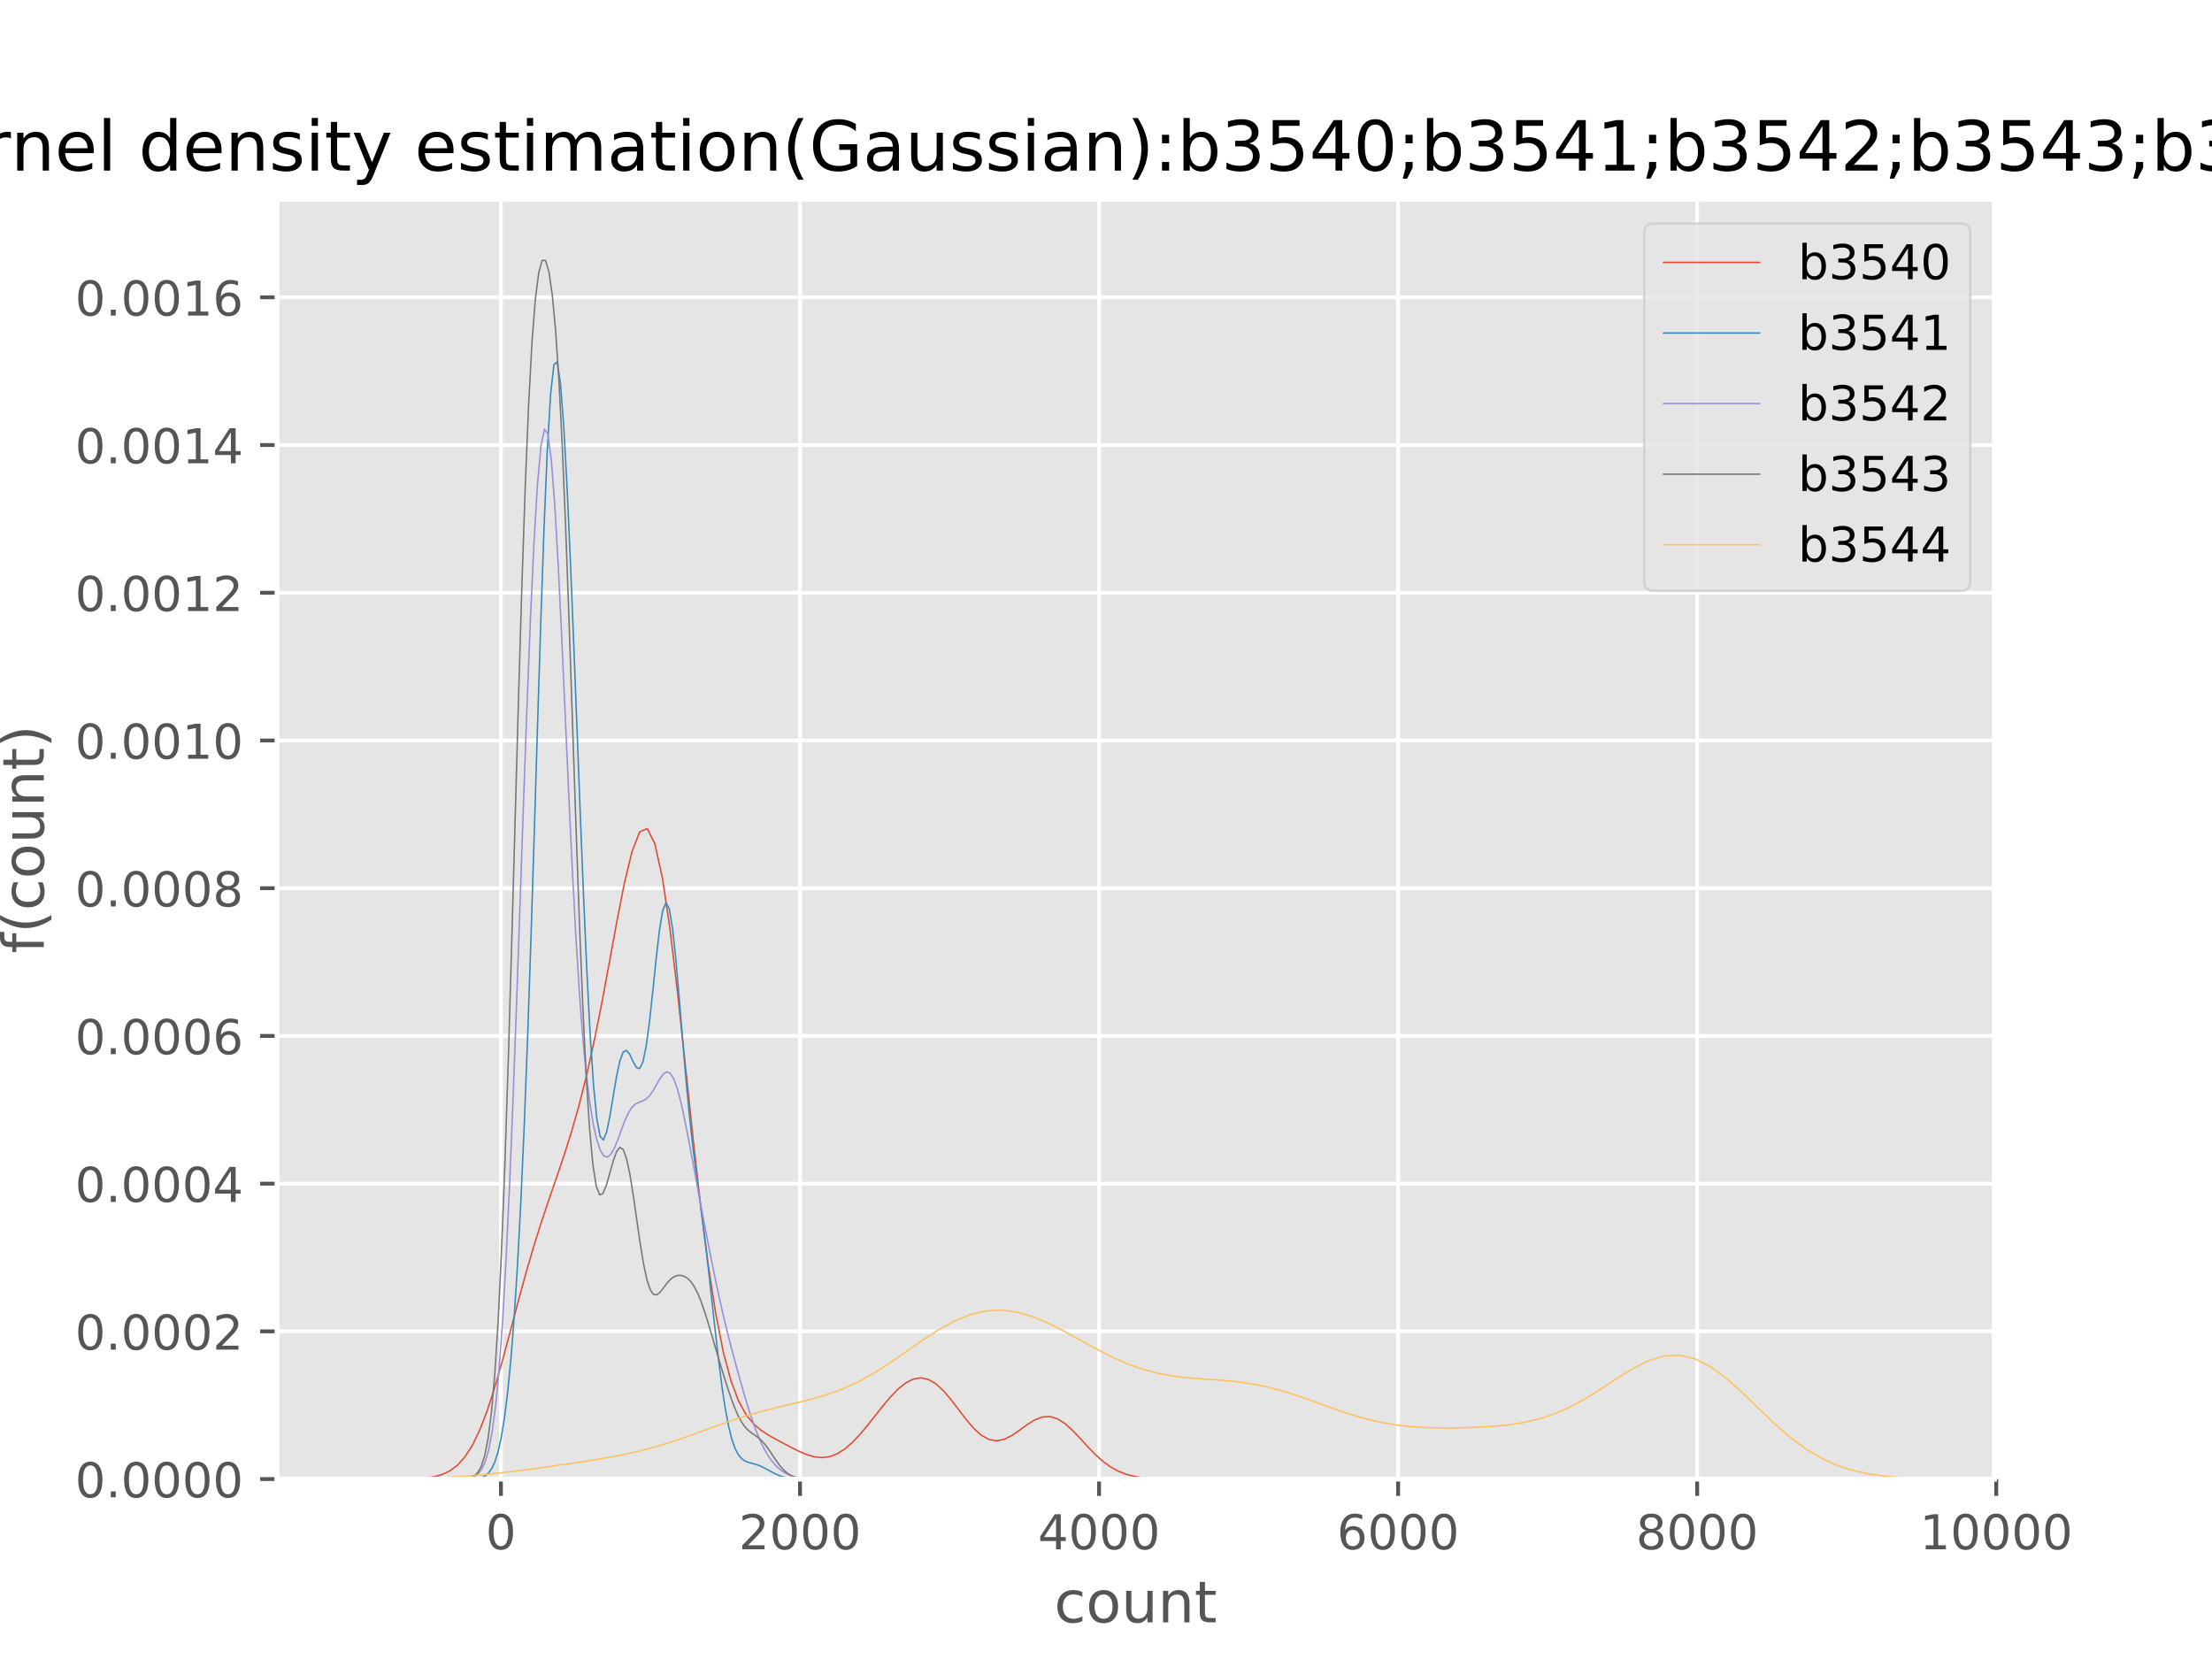 <?xml version="1.0" encoding="utf-8" standalone="no"?>
<!DOCTYPE svg PUBLIC "-//W3C//DTD SVG 1.1//EN"
  "http://www.w3.org/Graphics/SVG/1.1/DTD/svg11.dtd">
<!-- Created with matplotlib (http://matplotlib.org/) -->
<svg height="345pt" version="1.1" viewBox="0 0 460 345" width="460pt" xmlns="http://www.w3.org/2000/svg" xmlns:xlink="http://www.w3.org/1999/xlink">
 <defs>
  <style type="text/css">
*{stroke-linecap:butt;stroke-linejoin:round;}
  </style>
 </defs>
 <g id="figure_1">
  <g id="patch_1">
   <path d="M 0 345.6 
L 460.8 345.6 
L 460.8 0 
L 0 0 
z
" style="fill:#ffffff;"/>
  </g>
  <g id="axes_1">
   <g id="patch_2">
    <path d="M 57.6 307.584 
L 414.72 307.584 
L 414.72 41.472 
L 57.6 41.472 
z
" style="fill:#e5e5e5;"/>
   </g>
   <g id="matplotlib.axis_1">
    <g id="xtick_1">
     <g id="line2d_1">
      <path clip-path="url(#pe2f9bb2918)" d="M 104.173 307.584 
L 104.173 41.472 
" style="fill:none;stroke:#ffffff;stroke-linecap:square;stroke-width:0.8;"/>
     </g>
     <g id="line2d_2">
      <defs>
       <path d="M 0 0 
L 0 3.5 
" id="m87921e9d9e" style="stroke:#555555;stroke-width:0.8;"/>
      </defs>
      <g>
       <use style="fill:#555555;stroke:#555555;stroke-width:0.8;" x="104.173" xlink:href="#m87921e9d9e" y="307.584"/>
      </g>
     </g>
     <g id="text_1">
      <!-- 0 -->
      <defs>
       <path d="M 31.781 66.406 
Q 24.172 66.406 20.328 58.906 
Q 16.5 51.422 16.5 36.375 
Q 16.5 21.391 20.328 13.891 
Q 24.172 6.391 31.781 6.391 
Q 39.453 6.391 43.281 13.891 
Q 47.125 21.391 47.125 36.375 
Q 47.125 51.422 43.281 58.906 
Q 39.453 66.406 31.781 66.406 
z
M 31.781 74.219 
Q 44.047 74.219 50.516 64.516 
Q 56.984 54.828 56.984 36.375 
Q 56.984 17.969 50.516 8.266 
Q 44.047 -1.422 31.781 -1.422 
Q 19.531 -1.422 13.062 8.266 
Q 6.594 17.969 6.594 36.375 
Q 6.594 54.828 13.062 64.516 
Q 19.531 74.219 31.781 74.219 
z
" id="DejaVuSans-30"/>
      </defs>
      <g style="fill:#555555;" transform="translate(100.992 322.182)scale(0.1 -0.1)">
       <use xlink:href="#DejaVuSans-30"/>
      </g>
     </g>
    </g>
    <g id="xtick_2">
     <g id="line2d_3">
      <path clip-path="url(#pe2f9bb2918)" d="M 166.365 307.584 
L 166.365 41.472 
" style="fill:none;stroke:#ffffff;stroke-linecap:square;stroke-width:0.8;"/>
     </g>
     <g id="line2d_4">
      <g>
       <use style="fill:#555555;stroke:#555555;stroke-width:0.8;" x="166.365" xlink:href="#m87921e9d9e" y="307.584"/>
      </g>
     </g>
     <g id="text_2">
      <!-- 2000 -->
      <defs>
       <path d="M 19.188 8.297 
L 53.609 8.297 
L 53.609 0 
L 7.328 0 
L 7.328 8.297 
Q 12.938 14.109 22.625 23.891 
Q 32.328 33.688 34.812 36.531 
Q 39.547 41.844 41.422 45.531 
Q 43.312 49.219 43.312 52.781 
Q 43.312 58.594 39.234 62.25 
Q 35.156 65.922 28.609 65.922 
Q 23.969 65.922 18.812 64.312 
Q 13.672 62.703 7.812 59.422 
L 7.812 69.391 
Q 13.766 71.781 18.938 73 
Q 24.125 74.219 28.422 74.219 
Q 39.75 74.219 46.484 68.547 
Q 53.219 62.891 53.219 53.422 
Q 53.219 48.922 51.531 44.891 
Q 49.859 40.875 45.406 35.406 
Q 44.188 33.984 37.641 27.219 
Q 31.109 20.453 19.188 8.297 
z
" id="DejaVuSans-32"/>
      </defs>
      <g style="fill:#555555;" transform="translate(153.64 322.182)scale(0.1 -0.1)">
       <use xlink:href="#DejaVuSans-32"/>
       <use x="63.623" xlink:href="#DejaVuSans-30"/>
       <use x="127.246" xlink:href="#DejaVuSans-30"/>
       <use x="190.869" xlink:href="#DejaVuSans-30"/>
      </g>
     </g>
    </g>
    <g id="xtick_3">
     <g id="line2d_5">
      <path clip-path="url(#pe2f9bb2918)" d="M 228.557 307.584 
L 228.557 41.472 
" style="fill:none;stroke:#ffffff;stroke-linecap:square;stroke-width:0.8;"/>
     </g>
     <g id="line2d_6">
      <g>
       <use style="fill:#555555;stroke:#555555;stroke-width:0.8;" x="228.557" xlink:href="#m87921e9d9e" y="307.584"/>
      </g>
     </g>
     <g id="text_3">
      <!-- 4000 -->
      <defs>
       <path d="M 37.797 64.312 
L 12.891 25.391 
L 37.797 25.391 
z
M 35.203 72.906 
L 47.609 72.906 
L 47.609 25.391 
L 58.016 25.391 
L 58.016 17.188 
L 47.609 17.188 
L 47.609 0 
L 37.797 0 
L 37.797 17.188 
L 4.891 17.188 
L 4.891 26.703 
z
" id="DejaVuSans-34"/>
      </defs>
      <g style="fill:#555555;" transform="translate(215.832 322.182)scale(0.1 -0.1)">
       <use xlink:href="#DejaVuSans-34"/>
       <use x="63.623" xlink:href="#DejaVuSans-30"/>
       <use x="127.246" xlink:href="#DejaVuSans-30"/>
       <use x="190.869" xlink:href="#DejaVuSans-30"/>
      </g>
     </g>
    </g>
    <g id="xtick_4">
     <g id="line2d_7">
      <path clip-path="url(#pe2f9bb2918)" d="M 290.749 307.584 
L 290.749 41.472 
" style="fill:none;stroke:#ffffff;stroke-linecap:square;stroke-width:0.8;"/>
     </g>
     <g id="line2d_8">
      <g>
       <use style="fill:#555555;stroke:#555555;stroke-width:0.8;" x="290.749" xlink:href="#m87921e9d9e" y="307.584"/>
      </g>
     </g>
     <g id="text_4">
      <!-- 6000 -->
      <defs>
       <path d="M 33.016 40.375 
Q 26.375 40.375 22.484 35.828 
Q 18.609 31.297 18.609 23.391 
Q 18.609 15.531 22.484 10.953 
Q 26.375 6.391 33.016 6.391 
Q 39.656 6.391 43.531 10.953 
Q 47.406 15.531 47.406 23.391 
Q 47.406 31.297 43.531 35.828 
Q 39.656 40.375 33.016 40.375 
z
M 52.594 71.297 
L 52.594 62.312 
Q 48.875 64.062 45.094 64.984 
Q 41.312 65.922 37.594 65.922 
Q 27.828 65.922 22.672 59.328 
Q 17.531 52.734 16.797 39.406 
Q 19.672 43.656 24.016 45.922 
Q 28.375 48.188 33.594 48.188 
Q 44.578 48.188 50.953 41.516 
Q 57.328 34.859 57.328 23.391 
Q 57.328 12.156 50.688 5.359 
Q 44.047 -1.422 33.016 -1.422 
Q 20.359 -1.422 13.672 8.266 
Q 6.984 17.969 6.984 36.375 
Q 6.984 53.656 15.188 63.938 
Q 23.391 74.219 37.203 74.219 
Q 40.922 74.219 44.703 73.484 
Q 48.484 72.75 52.594 71.297 
z
" id="DejaVuSans-36"/>
      </defs>
      <g style="fill:#555555;" transform="translate(278.024 322.182)scale(0.1 -0.1)">
       <use xlink:href="#DejaVuSans-36"/>
       <use x="63.623" xlink:href="#DejaVuSans-30"/>
       <use x="127.246" xlink:href="#DejaVuSans-30"/>
       <use x="190.869" xlink:href="#DejaVuSans-30"/>
      </g>
     </g>
    </g>
    <g id="xtick_5">
     <g id="line2d_9">
      <path clip-path="url(#pe2f9bb2918)" d="M 352.941 307.584 
L 352.941 41.472 
" style="fill:none;stroke:#ffffff;stroke-linecap:square;stroke-width:0.8;"/>
     </g>
     <g id="line2d_10">
      <g>
       <use style="fill:#555555;stroke:#555555;stroke-width:0.8;" x="352.941" xlink:href="#m87921e9d9e" y="307.584"/>
      </g>
     </g>
     <g id="text_5">
      <!-- 8000 -->
      <defs>
       <path d="M 31.781 34.625 
Q 24.75 34.625 20.719 30.859 
Q 16.703 27.094 16.703 20.516 
Q 16.703 13.922 20.719 10.156 
Q 24.75 6.391 31.781 6.391 
Q 38.812 6.391 42.859 10.172 
Q 46.922 13.969 46.922 20.516 
Q 46.922 27.094 42.891 30.859 
Q 38.875 34.625 31.781 34.625 
z
M 21.922 38.812 
Q 15.578 40.375 12.031 44.719 
Q 8.5 49.078 8.5 55.328 
Q 8.5 64.062 14.719 69.141 
Q 20.953 74.219 31.781 74.219 
Q 42.672 74.219 48.875 69.141 
Q 55.078 64.062 55.078 55.328 
Q 55.078 49.078 51.531 44.719 
Q 48 40.375 41.703 38.812 
Q 48.828 37.156 52.797 32.312 
Q 56.781 27.484 56.781 20.516 
Q 56.781 9.906 50.312 4.234 
Q 43.844 -1.422 31.781 -1.422 
Q 19.734 -1.422 13.25 4.234 
Q 6.781 9.906 6.781 20.516 
Q 6.781 27.484 10.781 32.312 
Q 14.797 37.156 21.922 38.812 
z
M 18.312 54.391 
Q 18.312 48.734 21.844 45.562 
Q 25.391 42.391 31.781 42.391 
Q 38.141 42.391 41.719 45.562 
Q 45.312 48.734 45.312 54.391 
Q 45.312 60.062 41.719 63.234 
Q 38.141 66.406 31.781 66.406 
Q 25.391 66.406 21.844 63.234 
Q 18.312 60.062 18.312 54.391 
z
" id="DejaVuSans-38"/>
      </defs>
      <g style="fill:#555555;" transform="translate(340.216 322.182)scale(0.1 -0.1)">
       <use xlink:href="#DejaVuSans-38"/>
       <use x="63.623" xlink:href="#DejaVuSans-30"/>
       <use x="127.246" xlink:href="#DejaVuSans-30"/>
       <use x="190.869" xlink:href="#DejaVuSans-30"/>
      </g>
     </g>
    </g>
    <g id="xtick_6">
     <g id="line2d_11">
      <path clip-path="url(#pe2f9bb2918)" d="M 415.132 307.584 
L 415.132 41.472 
" style="fill:none;stroke:#ffffff;stroke-linecap:square;stroke-width:0.8;"/>
     </g>
     <g id="line2d_12">
      <g>
       <use style="fill:#555555;stroke:#555555;stroke-width:0.8;" x="415.132" xlink:href="#m87921e9d9e" y="307.584"/>
      </g>
     </g>
     <g id="text_6">
      <!-- 10000 -->
      <defs>
       <path d="M 12.406 8.297 
L 28.516 8.297 
L 28.516 63.922 
L 10.984 60.406 
L 10.984 69.391 
L 28.422 72.906 
L 38.281 72.906 
L 38.281 8.297 
L 54.391 8.297 
L 54.391 0 
L 12.406 0 
z
" id="DejaVuSans-31"/>
      </defs>
      <g style="fill:#555555;" transform="translate(399.226 322.182)scale(0.1 -0.1)">
       <use xlink:href="#DejaVuSans-31"/>
       <use x="63.623" xlink:href="#DejaVuSans-30"/>
       <use x="127.246" xlink:href="#DejaVuSans-30"/>
       <use x="190.869" xlink:href="#DejaVuSans-30"/>
       <use x="254.492" xlink:href="#DejaVuSans-30"/>
      </g>
     </g>
    </g>
    <g id="text_7">
     <!-- count -->
     <defs>
      <path d="M 48.781 52.594 
L 48.781 44.188 
Q 44.969 46.297 41.141 47.344 
Q 37.312 48.391 33.406 48.391 
Q 24.656 48.391 19.812 42.844 
Q 14.984 37.312 14.984 27.297 
Q 14.984 17.281 19.812 11.734 
Q 24.656 6.203 33.406 6.203 
Q 37.312 6.203 41.141 7.25 
Q 44.969 8.297 48.781 10.406 
L 48.781 2.094 
Q 45.016 0.344 40.984 -0.531 
Q 36.969 -1.422 32.422 -1.422 
Q 20.062 -1.422 12.781 6.344 
Q 5.516 14.109 5.516 27.297 
Q 5.516 40.672 12.859 48.328 
Q 20.219 56 33.016 56 
Q 37.156 56 41.109 55.141 
Q 45.062 54.297 48.781 52.594 
z
" id="DejaVuSans-63"/>
      <path d="M 30.609 48.391 
Q 23.391 48.391 19.188 42.75 
Q 14.984 37.109 14.984 27.297 
Q 14.984 17.484 19.156 11.844 
Q 23.344 6.203 30.609 6.203 
Q 37.797 6.203 41.984 11.859 
Q 46.188 17.531 46.188 27.297 
Q 46.188 37.016 41.984 42.703 
Q 37.797 48.391 30.609 48.391 
z
M 30.609 56 
Q 42.328 56 49.016 48.375 
Q 55.719 40.766 55.719 27.297 
Q 55.719 13.875 49.016 6.219 
Q 42.328 -1.422 30.609 -1.422 
Q 18.844 -1.422 12.172 6.219 
Q 5.516 13.875 5.516 27.297 
Q 5.516 40.766 12.172 48.375 
Q 18.844 56 30.609 56 
z
" id="DejaVuSans-6f"/>
      <path d="M 8.5 21.578 
L 8.5 54.688 
L 17.484 54.688 
L 17.484 21.922 
Q 17.484 14.156 20.5 10.266 
Q 23.531 6.391 29.594 6.391 
Q 36.859 6.391 41.078 11.031 
Q 45.312 15.672 45.312 23.688 
L 45.312 54.688 
L 54.297 54.688 
L 54.297 0 
L 45.312 0 
L 45.312 8.406 
Q 42.047 3.422 37.719 1 
Q 33.406 -1.422 27.688 -1.422 
Q 18.266 -1.422 13.375 4.438 
Q 8.5 10.297 8.5 21.578 
z
M 31.109 56 
z
" id="DejaVuSans-75"/>
      <path d="M 54.891 33.016 
L 54.891 0 
L 45.906 0 
L 45.906 32.719 
Q 45.906 40.484 42.875 44.328 
Q 39.844 48.188 33.797 48.188 
Q 26.516 48.188 22.312 43.547 
Q 18.109 38.922 18.109 30.906 
L 18.109 0 
L 9.078 0 
L 9.078 54.688 
L 18.109 54.688 
L 18.109 46.188 
Q 21.344 51.125 25.703 53.562 
Q 30.078 56 35.797 56 
Q 45.219 56 50.047 50.172 
Q 54.891 44.344 54.891 33.016 
z
" id="DejaVuSans-6e"/>
      <path d="M 18.312 70.219 
L 18.312 54.688 
L 36.812 54.688 
L 36.812 47.703 
L 18.312 47.703 
L 18.312 18.016 
Q 18.312 11.328 20.141 9.422 
Q 21.969 7.516 27.594 7.516 
L 36.812 7.516 
L 36.812 0 
L 27.594 0 
Q 17.188 0 13.234 3.875 
Q 9.281 7.766 9.281 18.016 
L 9.281 47.703 
L 2.688 47.703 
L 2.688 54.688 
L 9.281 54.688 
L 9.281 70.219 
z
" id="DejaVuSans-74"/>
     </defs>
     <g style="fill:#555555;" transform="translate(219.232 337.38)scale(0.12 -0.12)">
      <use xlink:href="#DejaVuSans-63"/>
      <use x="54.98" xlink:href="#DejaVuSans-6f"/>
      <use x="116.162" xlink:href="#DejaVuSans-75"/>
      <use x="179.541" xlink:href="#DejaVuSans-6e"/>
      <use x="242.92" xlink:href="#DejaVuSans-74"/>
     </g>
    </g>
   </g>
   <g id="matplotlib.axis_2">
    <g id="ytick_1">
     <g id="line2d_13">
      <path clip-path="url(#pe2f9bb2918)" d="M 57.6 307.584 
L 414.72 307.584 
" style="fill:none;stroke:#ffffff;stroke-linecap:square;stroke-width:0.8;"/>
     </g>
     <g id="line2d_14">
      <defs>
       <path d="M 0 0 
L -3.5 0 
" id="m880af42e29" style="stroke:#555555;stroke-width:0.8;"/>
      </defs>
      <g>
       <use style="fill:#555555;stroke:#555555;stroke-width:0.8;" x="57.6" xlink:href="#m880af42e29" y="307.584"/>
      </g>
     </g>
     <g id="text_8">
      <!-- 0.0000 -->
      <defs>
       <path d="M 10.688 12.406 
L 21 12.406 
L 21 0 
L 10.688 0 
z
" id="DejaVuSans-2e"/>
      </defs>
      <g style="fill:#555555;" transform="translate(15.609 311.383)scale(0.1 -0.1)">
       <use xlink:href="#DejaVuSans-30"/>
       <use x="63.623" xlink:href="#DejaVuSans-2e"/>
       <use x="95.41" xlink:href="#DejaVuSans-30"/>
       <use x="159.033" xlink:href="#DejaVuSans-30"/>
       <use x="222.656" xlink:href="#DejaVuSans-30"/>
       <use x="286.279" xlink:href="#DejaVuSans-30"/>
      </g>
     </g>
    </g>
    <g id="ytick_2">
     <g id="line2d_15">
      <path clip-path="url(#pe2f9bb2918)" d="M 57.6 276.865 
L 414.72 276.865 
" style="fill:none;stroke:#ffffff;stroke-linecap:square;stroke-width:0.8;"/>
     </g>
     <g id="line2d_16">
      <g>
       <use style="fill:#555555;stroke:#555555;stroke-width:0.8;" x="57.6" xlink:href="#m880af42e29" y="276.865"/>
      </g>
     </g>
     <g id="text_9">
      <!-- 0.0002 -->
      <g style="fill:#555555;" transform="translate(15.609 280.664)scale(0.1 -0.1)">
       <use xlink:href="#DejaVuSans-30"/>
       <use x="63.623" xlink:href="#DejaVuSans-2e"/>
       <use x="95.41" xlink:href="#DejaVuSans-30"/>
       <use x="159.033" xlink:href="#DejaVuSans-30"/>
       <use x="222.656" xlink:href="#DejaVuSans-30"/>
       <use x="286.279" xlink:href="#DejaVuSans-32"/>
      </g>
     </g>
    </g>
    <g id="ytick_3">
     <g id="line2d_17">
      <path clip-path="url(#pe2f9bb2918)" d="M 57.6 246.145 
L 414.72 246.145 
" style="fill:none;stroke:#ffffff;stroke-linecap:square;stroke-width:0.8;"/>
     </g>
     <g id="line2d_18">
      <g>
       <use style="fill:#555555;stroke:#555555;stroke-width:0.8;" x="57.6" xlink:href="#m880af42e29" y="246.145"/>
      </g>
     </g>
     <g id="text_10">
      <!-- 0.0004 -->
      <g style="fill:#555555;" transform="translate(15.609 249.944)scale(0.1 -0.1)">
       <use xlink:href="#DejaVuSans-30"/>
       <use x="63.623" xlink:href="#DejaVuSans-2e"/>
       <use x="95.41" xlink:href="#DejaVuSans-30"/>
       <use x="159.033" xlink:href="#DejaVuSans-30"/>
       <use x="222.656" xlink:href="#DejaVuSans-30"/>
       <use x="286.279" xlink:href="#DejaVuSans-34"/>
      </g>
     </g>
    </g>
    <g id="ytick_4">
     <g id="line2d_19">
      <path clip-path="url(#pe2f9bb2918)" d="M 57.6 215.426 
L 414.72 215.426 
" style="fill:none;stroke:#ffffff;stroke-linecap:square;stroke-width:0.8;"/>
     </g>
     <g id="line2d_20">
      <g>
       <use style="fill:#555555;stroke:#555555;stroke-width:0.8;" x="57.6" xlink:href="#m880af42e29" y="215.426"/>
      </g>
     </g>
     <g id="text_11">
      <!-- 0.0006 -->
      <g style="fill:#555555;" transform="translate(15.609 219.225)scale(0.1 -0.1)">
       <use xlink:href="#DejaVuSans-30"/>
       <use x="63.623" xlink:href="#DejaVuSans-2e"/>
       <use x="95.41" xlink:href="#DejaVuSans-30"/>
       <use x="159.033" xlink:href="#DejaVuSans-30"/>
       <use x="222.656" xlink:href="#DejaVuSans-30"/>
       <use x="286.279" xlink:href="#DejaVuSans-36"/>
      </g>
     </g>
    </g>
    <g id="ytick_5">
     <g id="line2d_21">
      <path clip-path="url(#pe2f9bb2918)" d="M 57.6 184.707 
L 414.72 184.707 
" style="fill:none;stroke:#ffffff;stroke-linecap:square;stroke-width:0.8;"/>
     </g>
     <g id="line2d_22">
      <g>
       <use style="fill:#555555;stroke:#555555;stroke-width:0.8;" x="57.6" xlink:href="#m880af42e29" y="184.707"/>
      </g>
     </g>
     <g id="text_12">
      <!-- 0.0008 -->
      <g style="fill:#555555;" transform="translate(15.609 188.506)scale(0.1 -0.1)">
       <use xlink:href="#DejaVuSans-30"/>
       <use x="63.623" xlink:href="#DejaVuSans-2e"/>
       <use x="95.41" xlink:href="#DejaVuSans-30"/>
       <use x="159.033" xlink:href="#DejaVuSans-30"/>
       <use x="222.656" xlink:href="#DejaVuSans-30"/>
       <use x="286.279" xlink:href="#DejaVuSans-38"/>
      </g>
     </g>
    </g>
    <g id="ytick_6">
     <g id="line2d_23">
      <path clip-path="url(#pe2f9bb2918)" d="M 57.6 153.987 
L 414.72 153.987 
" style="fill:none;stroke:#ffffff;stroke-linecap:square;stroke-width:0.8;"/>
     </g>
     <g id="line2d_24">
      <g>
       <use style="fill:#555555;stroke:#555555;stroke-width:0.8;" x="57.6" xlink:href="#m880af42e29" y="153.987"/>
      </g>
     </g>
     <g id="text_13">
      <!-- 0.0010 -->
      <g style="fill:#555555;" transform="translate(15.609 157.786)scale(0.1 -0.1)">
       <use xlink:href="#DejaVuSans-30"/>
       <use x="63.623" xlink:href="#DejaVuSans-2e"/>
       <use x="95.41" xlink:href="#DejaVuSans-30"/>
       <use x="159.033" xlink:href="#DejaVuSans-30"/>
       <use x="222.656" xlink:href="#DejaVuSans-31"/>
       <use x="286.279" xlink:href="#DejaVuSans-30"/>
      </g>
     </g>
    </g>
    <g id="ytick_7">
     <g id="line2d_25">
      <path clip-path="url(#pe2f9bb2918)" d="M 57.6 123.268 
L 414.72 123.268 
" style="fill:none;stroke:#ffffff;stroke-linecap:square;stroke-width:0.8;"/>
     </g>
     <g id="line2d_26">
      <g>
       <use style="fill:#555555;stroke:#555555;stroke-width:0.8;" x="57.6" xlink:href="#m880af42e29" y="123.268"/>
      </g>
     </g>
     <g id="text_14">
      <!-- 0.0012 -->
      <g style="fill:#555555;" transform="translate(15.609 127.067)scale(0.1 -0.1)">
       <use xlink:href="#DejaVuSans-30"/>
       <use x="63.623" xlink:href="#DejaVuSans-2e"/>
       <use x="95.41" xlink:href="#DejaVuSans-30"/>
       <use x="159.033" xlink:href="#DejaVuSans-30"/>
       <use x="222.656" xlink:href="#DejaVuSans-31"/>
       <use x="286.279" xlink:href="#DejaVuSans-32"/>
      </g>
     </g>
    </g>
    <g id="ytick_8">
     <g id="line2d_27">
      <path clip-path="url(#pe2f9bb2918)" d="M 57.6 92.548 
L 414.72 92.548 
" style="fill:none;stroke:#ffffff;stroke-linecap:square;stroke-width:0.8;"/>
     </g>
     <g id="line2d_28">
      <g>
       <use style="fill:#555555;stroke:#555555;stroke-width:0.8;" x="57.6" xlink:href="#m880af42e29" y="92.548"/>
      </g>
     </g>
     <g id="text_15">
      <!-- 0.0014 -->
      <g style="fill:#555555;" transform="translate(15.609 96.348)scale(0.1 -0.1)">
       <use xlink:href="#DejaVuSans-30"/>
       <use x="63.623" xlink:href="#DejaVuSans-2e"/>
       <use x="95.41" xlink:href="#DejaVuSans-30"/>
       <use x="159.033" xlink:href="#DejaVuSans-30"/>
       <use x="222.656" xlink:href="#DejaVuSans-31"/>
       <use x="286.279" xlink:href="#DejaVuSans-34"/>
      </g>
     </g>
    </g>
    <g id="ytick_9">
     <g id="line2d_29">
      <path clip-path="url(#pe2f9bb2918)" d="M 57.6 61.829 
L 414.72 61.829 
" style="fill:none;stroke:#ffffff;stroke-linecap:square;stroke-width:0.8;"/>
     </g>
     <g id="line2d_30">
      <g>
       <use style="fill:#555555;stroke:#555555;stroke-width:0.8;" x="57.6" xlink:href="#m880af42e29" y="61.829"/>
      </g>
     </g>
     <g id="text_16">
      <!-- 0.0016 -->
      <g style="fill:#555555;" transform="translate(15.609 65.628)scale(0.1 -0.1)">
       <use xlink:href="#DejaVuSans-30"/>
       <use x="63.623" xlink:href="#DejaVuSans-2e"/>
       <use x="95.41" xlink:href="#DejaVuSans-30"/>
       <use x="159.033" xlink:href="#DejaVuSans-30"/>
       <use x="222.656" xlink:href="#DejaVuSans-31"/>
       <use x="286.279" xlink:href="#DejaVuSans-36"/>
      </g>
     </g>
    </g>
    <g id="text_17">
     <!-- f(count) -->
     <defs>
      <path d="M 37.109 75.984 
L 37.109 68.5 
L 28.516 68.5 
Q 23.688 68.5 21.797 66.547 
Q 19.922 64.594 19.922 59.516 
L 19.922 54.688 
L 34.719 54.688 
L 34.719 47.703 
L 19.922 47.703 
L 19.922 0 
L 10.891 0 
L 10.891 47.703 
L 2.297 47.703 
L 2.297 54.688 
L 10.891 54.688 
L 10.891 58.5 
Q 10.891 67.625 15.141 71.797 
Q 19.391 75.984 28.609 75.984 
z
" id="DejaVuSans-66"/>
      <path d="M 31 75.875 
Q 24.469 64.656 21.281 53.656 
Q 18.109 42.672 18.109 31.391 
Q 18.109 20.125 21.312 9.062 
Q 24.516 -2 31 -13.188 
L 23.188 -13.188 
Q 15.875 -1.703 12.234 9.375 
Q 8.594 20.453 8.594 31.391 
Q 8.594 42.281 12.203 53.312 
Q 15.828 64.359 23.188 75.875 
z
" id="DejaVuSans-28"/>
      <path d="M 8.016 75.875 
L 15.828 75.875 
Q 23.141 64.359 26.781 53.312 
Q 30.422 42.281 30.422 31.391 
Q 30.422 20.453 26.781 9.375 
Q 23.141 -1.703 15.828 -13.188 
L 8.016 -13.188 
Q 14.5 -2 17.703 9.062 
Q 20.906 20.125 20.906 31.391 
Q 20.906 42.672 17.703 53.656 
Q 14.5 64.656 8.016 75.875 
z
" id="DejaVuSans-29"/>
     </defs>
     <g style="fill:#555555;" transform="translate(9.114 198.25)rotate(-90)scale(0.12 -0.12)">
      <use xlink:href="#DejaVuSans-66"/>
      <use x="35.205" xlink:href="#DejaVuSans-28"/>
      <use x="74.219" xlink:href="#DejaVuSans-63"/>
      <use x="129.199" xlink:href="#DejaVuSans-6f"/>
      <use x="190.381" xlink:href="#DejaVuSans-75"/>
      <use x="253.76" xlink:href="#DejaVuSans-6e"/>
      <use x="317.139" xlink:href="#DejaVuSans-74"/>
      <use x="356.348" xlink:href="#DejaVuSans-29"/>
     </g>
    </g>
   </g>
   <g id="line2d_31">
    <path clip-path="url(#pe2f9bb2918)" d="M 87.209 307.458 
L 88.789 307.324 
L 90.368 307.074 
L 91.948 306.631 
L 93.528 305.891 
L 95.107 304.721 
L 96.687 302.972 
L 98.266 300.502 
L 99.846 297.209 
L 101.426 293.062 
L 103.005 288.129 
L 104.585 282.584 
L 106.165 276.681 
L 107.744 270.706 
L 109.324 264.916 
L 110.904 259.479 
L 112.483 254.439 
L 114.063 249.72 
L 115.643 245.147 
L 117.222 240.49 
L 118.802 235.507 
L 120.381 229.974 
L 121.961 223.712 
L 123.541 216.621 
L 125.12 208.726 
L 126.7 200.244 
L 128.28 191.63 
L 129.859 183.598 
L 131.439 177.063 
L 133.019 173.009 
L 134.598 172.299 
L 136.178 175.478 
L 137.758 182.621 
L 139.337 193.284 
L 140.917 206.573 
L 142.496 221.314 
L 144.076 236.268 
L 145.656 250.342 
L 147.235 262.738 
L 148.815 273.011 
L 150.395 281.057 
L 151.974 287.035 
L 153.554 291.27 
L 155.134 294.162 
L 156.713 296.108 
L 158.293 297.456 
L 159.873 298.479 
L 161.452 299.362 
L 163.032 300.206 
L 164.611 301.038 
L 166.191 301.824 
L 167.771 302.493 
L 169.35 302.954 
L 170.93 303.122 
L 172.51 302.928 
L 174.089 302.335 
L 175.669 301.339 
L 177.249 299.973 
L 178.828 298.301 
L 180.408 296.412 
L 181.988 294.411 
L 183.567 292.413 
L 185.147 290.537 
L 186.726 288.9 
L 188.306 287.619 
L 189.886 286.8 
L 191.465 286.529 
L 193.045 286.856 
L 194.625 287.779 
L 196.204 289.234 
L 197.784 291.089 
L 199.364 293.158 
L 200.943 295.222 
L 202.523 297.062 
L 204.103 298.486 
L 205.682 299.359 
L 207.262 299.625 
L 208.841 299.309 
L 210.421 298.521 
L 212.001 297.437 
L 213.58 296.283 
L 215.16 295.293 
L 216.74 294.676 
L 218.319 294.576 
L 219.899 295.049 
L 221.479 296.056 
L 223.058 297.476 
L 224.638 299.139 
L 226.217 300.864 
L 227.797 302.492 
L 229.377 303.909 
L 230.956 305.059 
L 232.536 305.931 
L 234.116 306.554 
L 235.695 306.972 
L 237.275 307.238 
L 238.855 307.398 
L 240.434 307.488 
L 242.014 307.537 
L 243.594 307.562 
" style="fill:none;stroke:#e24a33;stroke-linecap:square;stroke-width:0.3;"/>
   </g>
   <g id="line2d_32">
    <path clip-path="url(#pe2f9bb2918)" d="M 99.43 307.43 
L 100.115 307.267 
L 100.801 306.965 
L 101.486 306.432 
L 102.172 305.544 
L 102.857 304.137 
L 103.542 302.021 
L 104.228 298.981 
L 104.913 294.802 
L 105.599 289.269 
L 106.284 282.172 
L 106.969 273.301 
L 107.655 262.434 
L 108.34 249.349 
L 109.025 233.869 
L 109.711 215.953 
L 110.396 195.804 
L 111.082 173.982 
L 111.767 151.448 
L 112.452 129.517 
L 113.138 109.694 
L 113.823 93.441 
L 114.509 81.925 
L 115.194 75.826 
L 115.879 75.269 
L 116.565 79.88 
L 117.25 88.933 
L 117.936 101.534 
L 118.621 116.757 
L 119.306 133.717 
L 119.992 151.568 
L 120.677 169.477 
L 121.363 186.603 
L 122.048 202.121 
L 122.733 215.29 
L 123.419 225.539 
L 124.104 232.548 
L 124.79 236.296 
L 125.475 237.06 
L 126.16 235.391 
L 126.846 232.049 
L 127.531 227.91 
L 128.216 223.861 
L 128.902 220.658 
L 129.587 218.8 
L 130.273 218.42 
L 130.958 219.26 
L 131.643 220.714 
L 132.329 221.977 
L 133.014 222.229 
L 133.7 220.84 
L 134.385 217.526 
L 135.07 212.427 
L 135.756 206.106 
L 136.441 199.454 
L 137.127 193.528 
L 137.812 189.354 
L 138.497 187.721 
L 139.183 189.016 
L 139.868 193.15 
L 140.554 199.583 
L 141.239 207.467 
L 141.924 215.861 
L 142.61 223.951 
L 143.295 231.225 
L 143.981 237.539 
L 144.666 243.076 
L 145.351 248.215 
L 146.037 253.368 
L 146.722 258.834 
L 147.408 264.714 
L 148.093 270.901 
L 148.778 277.133 
L 149.464 283.08 
L 150.149 288.437 
L 150.834 292.984 
L 151.52 296.619 
L 152.205 299.355 
L 152.891 301.289 
L 153.576 302.569 
L 154.261 303.362 
L 154.947 303.827 
L 155.632 304.101 
L 156.318 304.294 
L 157.003 304.48 
L 157.688 304.707 
L 158.374 304.991 
L 159.059 305.329 
L 159.745 305.7 
L 160.43 306.076 
L 161.115 306.431 
L 161.801 306.742 
L 162.486 306.999 
L 163.172 307.196 
L 163.857 307.339 
L 164.542 307.437 
L 165.228 307.5 
L 165.913 307.539 
L 166.599 307.561 
L 167.284 307.573 
" style="fill:none;stroke:#348abd;stroke-linecap:square;stroke-width:0.3;"/>
   </g>
   <g id="line2d_33">
    <path clip-path="url(#pe2f9bb2918)" d="M 97.954 307.305 
L 98.681 307.024 
L 99.407 306.508 
L 100.134 305.602 
L 100.861 304.084 
L 101.587 301.657 
L 102.314 297.951 
L 103.04 292.546 
L 103.767 285.023 
L 104.493 275.023 
L 105.22 262.328 
L 105.946 246.935 
L 106.673 229.102 
L 107.399 209.363 
L 108.126 188.49 
L 108.852 167.425 
L 109.579 147.183 
L 110.305 128.766 
L 111.032 113.085 
L 111.758 100.911 
L 112.485 92.839 
L 113.211 89.256 
L 113.938 90.3 
L 114.664 95.823 
L 115.391 105.364 
L 116.117 118.162 
L 116.844 133.217 
L 117.57 149.405 
L 118.297 165.617 
L 119.023 180.903 
L 119.75 194.575 
L 120.476 206.251 
L 121.203 215.839 
L 121.929 223.461 
L 122.656 229.362 
L 123.382 233.812 
L 124.109 237.038 
L 124.835 239.196 
L 125.562 240.377 
L 126.288 240.641 
L 127.015 240.069 
L 127.741 238.795 
L 128.468 237.029 
L 129.194 235.042 
L 129.921 233.119 
L 130.647 231.504 
L 131.374 230.337 
L 132.1 229.627 
L 132.827 229.247 
L 133.553 228.985 
L 134.28 228.607 
L 135.006 227.942 
L 135.733 226.939 
L 136.459 225.689 
L 137.186 224.41 
L 137.912 223.385 
L 138.639 222.901 
L 139.365 223.175 
L 140.092 224.312 
L 140.819 226.301 
L 141.545 229.027 
L 142.272 232.31 
L 142.998 235.959 
L 143.725 239.801 
L 144.451 243.711 
L 145.178 247.615 
L 145.904 251.479 
L 146.631 255.291 
L 147.357 259.039 
L 148.084 262.702 
L 148.81 266.247 
L 149.537 269.644 
L 150.263 272.869 
L 150.99 275.923 
L 151.716 278.825 
L 152.443 281.607 
L 153.169 284.3 
L 153.896 286.923 
L 154.622 289.471 
L 155.349 291.919 
L 156.075 294.231 
L 156.802 296.363 
L 157.528 298.285 
L 158.255 299.977 
L 158.981 301.438 
L 159.708 302.68 
L 160.434 303.722 
L 161.161 304.589 
L 161.887 305.303 
L 162.614 305.883 
L 163.34 306.346 
L 164.067 306.709 
L 164.793 306.984 
L 165.52 307.187 
L 166.246 307.331 
L 166.973 307.429 
L 167.699 307.492 
L 168.426 307.532 
L 169.152 307.556 
L 169.879 307.569 
" style="fill:none;stroke:#988ed5;stroke-linecap:square;stroke-width:0.3;"/>
   </g>
   <g id="line2d_34">
    <path clip-path="url(#pe2f9bb2918)" d="M 97.994 307.247 
L 98.697 306.875 
L 99.399 306.166 
L 100.102 304.882 
L 100.804 302.681 
L 101.507 299.102 
L 102.209 293.584 
L 102.912 285.516 
L 103.614 274.336 
L 104.316 259.65 
L 105.019 241.372 
L 105.721 219.828 
L 106.424 195.802 
L 107.126 170.478 
L 107.829 145.293 
L 108.531 121.714 
L 109.234 100.996 
L 109.936 83.996 
L 110.639 71.066 
L 111.341 62.093 
L 112.044 56.636 
L 112.746 54.144 
L 113.448 54.171 
L 114.151 56.53 
L 114.853 61.334 
L 115.556 68.904 
L 116.258 79.586 
L 116.961 93.533 
L 117.663 110.53 
L 118.366 129.925 
L 119.068 150.685 
L 119.771 171.556 
L 120.473 191.276 
L 121.176 208.768 
L 121.878 223.272 
L 122.58 234.398 
L 123.283 242.106 
L 123.985 246.644 
L 124.688 248.474 
L 125.39 248.193 
L 126.093 246.474 
L 126.795 244.014 
L 127.498 241.492 
L 128.2 239.522 
L 128.903 238.599 
L 129.605 239.056 
L 130.308 241.008 
L 131.01 244.338 
L 131.712 248.709 
L 132.415 253.617 
L 133.117 258.486 
L 133.82 262.778 
L 134.522 266.092 
L 135.225 268.23 
L 135.927 269.215 
L 136.63 269.25 
L 137.332 268.647 
L 138.035 267.74 
L 138.737 266.809 
L 139.439 266.039 
L 140.142 265.514 
L 140.844 265.243 
L 141.547 265.207 
L 142.249 265.393 
L 142.952 265.813 
L 143.654 266.507 
L 144.357 267.521 
L 145.059 268.883 
L 145.762 270.584 
L 146.464 272.58 
L 147.167 274.794 
L 147.869 277.143 
L 148.571 279.549 
L 149.274 281.955 
L 149.976 284.325 
L 150.679 286.628 
L 151.381 288.834 
L 152.084 290.898 
L 152.786 292.764 
L 153.489 294.375 
L 154.191 295.688 
L 154.894 296.697 
L 155.596 297.438 
L 156.299 297.993 
L 157.001 298.472 
L 157.703 298.985 
L 158.406 299.619 
L 159.108 300.413 
L 159.811 301.357 
L 160.513 302.396 
L 161.216 303.454 
L 161.918 304.449 
L 162.621 305.32 
L 163.323 306.03 
L 164.026 306.571 
L 164.728 306.957 
L 165.431 307.216 
L 166.133 307.379 
L 166.835 307.476 
L 167.538 307.53 
" style="fill:none;stroke:#777777;stroke-linecap:square;stroke-width:0.3;"/>
   </g>
   <g id="line2d_35">
    <path clip-path="url(#pe2f9bb2918)" d="M 73.833 307.569 
L 77.112 307.555 
L 80.391 307.529 
L 83.671 307.487 
L 86.95 307.419 
L 90.229 307.316 
L 93.509 307.168 
L 96.788 306.966 
L 100.067 306.703 
L 103.347 306.379 
L 106.626 306 
L 109.905 305.578 
L 113.185 305.125 
L 116.464 304.655 
L 119.743 304.172 
L 123.023 303.668 
L 126.302 303.123 
L 129.581 302.505 
L 132.861 301.782 
L 136.14 300.926 
L 139.42 299.932 
L 142.699 298.818 
L 145.978 297.627 
L 149.258 296.423 
L 152.537 295.272 
L 155.816 294.226 
L 159.096 293.308 
L 162.375 292.497 
L 165.654 291.732 
L 168.934 290.919 
L 172.213 289.952 
L 175.492 288.737 
L 178.772 287.213 
L 182.051 285.37 
L 185.33 283.257 
L 188.61 280.981 
L 191.889 278.688 
L 195.168 276.551 
L 198.448 274.738 
L 201.727 273.392 
L 205.006 272.613 
L 208.286 272.446 
L 211.565 272.876 
L 214.844 273.837 
L 218.124 275.222 
L 221.403 276.894 
L 224.682 278.707 
L 227.962 280.516 
L 231.241 282.193 
L 234.52 283.64 
L 237.8 284.797 
L 241.079 285.647 
L 244.358 286.218 
L 247.638 286.577 
L 250.917 286.819 
L 254.196 287.049 
L 257.476 287.367 
L 260.755 287.849 
L 264.034 288.539 
L 267.314 289.439 
L 270.593 290.51 
L 273.872 291.684 
L 277.152 292.875 
L 280.431 293.996 
L 283.71 294.972 
L 286.99 295.754 
L 290.269 296.325 
L 293.548 296.694 
L 296.828 296.893 
L 300.107 296.962 
L 303.386 296.939 
L 306.666 296.84 
L 309.945 296.661 
L 313.224 296.363 
L 316.504 295.887 
L 319.783 295.157 
L 323.062 294.104 
L 326.342 292.686 
L 329.621 290.912 
L 332.9 288.866 
L 336.18 286.708 
L 339.459 284.667 
L 342.739 283.01 
L 346.018 281.997 
L 349.297 281.828 
L 352.577 282.601 
L 355.856 284.286 
L 359.135 286.73 
L 362.415 289.689 
L 365.694 292.876 
L 368.973 296.012 
L 372.253 298.874 
L 375.532 301.313 
L 378.811 303.268 
L 382.091 304.744 
L 385.37 305.798 
L 388.649 306.511 
L 391.929 306.968 
L 395.208 307.246 
L 398.487 307.407 
" style="fill:none;stroke:#fbc15e;stroke-linecap:square;stroke-width:0.3;"/>
   </g>
   <g id="patch_3">
    <path d="M 57.6 307.584 
L 57.6 41.472 
" style="fill:none;stroke:#ffffff;stroke-linecap:square;stroke-linejoin:miter;"/>
   </g>
   <g id="patch_4">
    <path d="M 414.72 307.584 
L 414.72 41.472 
" style="fill:none;stroke:#ffffff;stroke-linecap:square;stroke-linejoin:miter;"/>
   </g>
   <g id="patch_5">
    <path d="M 57.6 307.584 
L 414.72 307.584 
" style="fill:none;stroke:#ffffff;stroke-linecap:square;stroke-linejoin:miter;"/>
   </g>
   <g id="patch_6">
    <path d="M 57.6 41.472 
L 414.72 41.472 
" style="fill:none;stroke:#ffffff;stroke-linecap:square;stroke-linejoin:miter;"/>
   </g>
   <g id="text_18">
    <!-- kernel density estimation(Gaussian):b3540;b3541;b3542;b3543;b3544 -->
    <defs>
     <path d="M 9.078 75.984 
L 18.109 75.984 
L 18.109 31.109 
L 44.922 54.688 
L 56.391 54.688 
L 27.391 29.109 
L 57.625 0 
L 45.906 0 
L 18.109 26.703 
L 18.109 0 
L 9.078 0 
z
" id="DejaVuSans-6b"/>
     <path d="M 56.203 29.594 
L 56.203 25.203 
L 14.891 25.203 
Q 15.484 15.922 20.484 11.062 
Q 25.484 6.203 34.422 6.203 
Q 39.594 6.203 44.453 7.469 
Q 49.312 8.734 54.109 11.281 
L 54.109 2.781 
Q 49.266 0.734 44.188 -0.344 
Q 39.109 -1.422 33.891 -1.422 
Q 20.797 -1.422 13.156 6.188 
Q 5.516 13.812 5.516 26.812 
Q 5.516 40.234 12.766 48.109 
Q 20.016 56 32.328 56 
Q 43.359 56 49.781 48.891 
Q 56.203 41.797 56.203 29.594 
z
M 47.219 32.234 
Q 47.125 39.594 43.094 43.984 
Q 39.062 48.391 32.422 48.391 
Q 24.906 48.391 20.391 44.141 
Q 15.875 39.891 15.188 32.172 
z
" id="DejaVuSans-65"/>
     <path d="M 41.109 46.297 
Q 39.594 47.172 37.812 47.578 
Q 36.031 48 33.891 48 
Q 26.266 48 22.188 43.047 
Q 18.109 38.094 18.109 28.812 
L 18.109 0 
L 9.078 0 
L 9.078 54.688 
L 18.109 54.688 
L 18.109 46.188 
Q 20.953 51.172 25.484 53.578 
Q 30.031 56 36.531 56 
Q 37.453 56 38.578 55.875 
Q 39.703 55.766 41.062 55.516 
z
" id="DejaVuSans-72"/>
     <path d="M 9.422 75.984 
L 18.406 75.984 
L 18.406 0 
L 9.422 0 
z
" id="DejaVuSans-6c"/>
     <path id="DejaVuSans-20"/>
     <path d="M 45.406 46.391 
L 45.406 75.984 
L 54.391 75.984 
L 54.391 0 
L 45.406 0 
L 45.406 8.203 
Q 42.578 3.328 38.25 0.953 
Q 33.938 -1.422 27.875 -1.422 
Q 17.969 -1.422 11.734 6.484 
Q 5.516 14.406 5.516 27.297 
Q 5.516 40.188 11.734 48.094 
Q 17.969 56 27.875 56 
Q 33.938 56 38.25 53.625 
Q 42.578 51.266 45.406 46.391 
z
M 14.797 27.297 
Q 14.797 17.391 18.875 11.75 
Q 22.953 6.109 30.078 6.109 
Q 37.203 6.109 41.297 11.75 
Q 45.406 17.391 45.406 27.297 
Q 45.406 37.203 41.297 42.844 
Q 37.203 48.484 30.078 48.484 
Q 22.953 48.484 18.875 42.844 
Q 14.797 37.203 14.797 27.297 
z
" id="DejaVuSans-64"/>
     <path d="M 44.281 53.078 
L 44.281 44.578 
Q 40.484 46.531 36.375 47.5 
Q 32.281 48.484 27.875 48.484 
Q 21.188 48.484 17.844 46.438 
Q 14.5 44.391 14.5 40.281 
Q 14.5 37.156 16.891 35.375 
Q 19.281 33.594 26.516 31.984 
L 29.594 31.297 
Q 39.156 29.25 43.188 25.516 
Q 47.219 21.781 47.219 15.094 
Q 47.219 7.469 41.188 3.016 
Q 35.156 -1.422 24.609 -1.422 
Q 20.219 -1.422 15.453 -0.562 
Q 10.688 0.297 5.422 2 
L 5.422 11.281 
Q 10.406 8.688 15.234 7.391 
Q 20.062 6.109 24.812 6.109 
Q 31.156 6.109 34.562 8.281 
Q 37.984 10.453 37.984 14.406 
Q 37.984 18.062 35.516 20.016 
Q 33.062 21.969 24.703 23.781 
L 21.578 24.516 
Q 13.234 26.266 9.516 29.906 
Q 5.812 33.547 5.812 39.891 
Q 5.812 47.609 11.281 51.797 
Q 16.75 56 26.812 56 
Q 31.781 56 36.172 55.266 
Q 40.578 54.547 44.281 53.078 
z
" id="DejaVuSans-73"/>
     <path d="M 9.422 54.688 
L 18.406 54.688 
L 18.406 0 
L 9.422 0 
z
M 9.422 75.984 
L 18.406 75.984 
L 18.406 64.594 
L 9.422 64.594 
z
" id="DejaVuSans-69"/>
     <path d="M 32.172 -5.078 
Q 28.375 -14.844 24.75 -17.812 
Q 21.141 -20.797 15.094 -20.797 
L 7.906 -20.797 
L 7.906 -13.281 
L 13.188 -13.281 
Q 16.891 -13.281 18.938 -11.516 
Q 21 -9.766 23.484 -3.219 
L 25.094 0.875 
L 2.984 54.688 
L 12.5 54.688 
L 29.594 11.922 
L 46.688 54.688 
L 56.203 54.688 
z
" id="DejaVuSans-79"/>
     <path d="M 52 44.188 
Q 55.375 50.25 60.062 53.125 
Q 64.75 56 71.094 56 
Q 79.641 56 84.281 50.016 
Q 88.922 44.047 88.922 33.016 
L 88.922 0 
L 79.891 0 
L 79.891 32.719 
Q 79.891 40.578 77.094 44.375 
Q 74.312 48.188 68.609 48.188 
Q 61.625 48.188 57.562 43.547 
Q 53.516 38.922 53.516 30.906 
L 53.516 0 
L 44.484 0 
L 44.484 32.719 
Q 44.484 40.625 41.703 44.406 
Q 38.922 48.188 33.109 48.188 
Q 26.219 48.188 22.156 43.531 
Q 18.109 38.875 18.109 30.906 
L 18.109 0 
L 9.078 0 
L 9.078 54.688 
L 18.109 54.688 
L 18.109 46.188 
Q 21.188 51.219 25.484 53.609 
Q 29.781 56 35.688 56 
Q 41.656 56 45.828 52.969 
Q 50 49.953 52 44.188 
z
" id="DejaVuSans-6d"/>
     <path d="M 34.281 27.484 
Q 23.391 27.484 19.188 25 
Q 14.984 22.516 14.984 16.5 
Q 14.984 11.719 18.141 8.906 
Q 21.297 6.109 26.703 6.109 
Q 34.188 6.109 38.703 11.406 
Q 43.219 16.703 43.219 25.484 
L 43.219 27.484 
z
M 52.203 31.203 
L 52.203 0 
L 43.219 0 
L 43.219 8.297 
Q 40.141 3.328 35.547 0.953 
Q 30.953 -1.422 24.312 -1.422 
Q 15.922 -1.422 10.953 3.297 
Q 6 8.016 6 15.922 
Q 6 25.141 12.172 29.828 
Q 18.359 34.516 30.609 34.516 
L 43.219 34.516 
L 43.219 35.406 
Q 43.219 41.609 39.141 45 
Q 35.062 48.391 27.688 48.391 
Q 23 48.391 18.547 47.266 
Q 14.109 46.141 10.016 43.891 
L 10.016 52.203 
Q 14.938 54.109 19.578 55.047 
Q 24.219 56 28.609 56 
Q 40.484 56 46.344 49.844 
Q 52.203 43.703 52.203 31.203 
z
" id="DejaVuSans-61"/>
     <path d="M 59.516 10.406 
L 59.516 29.984 
L 43.406 29.984 
L 43.406 38.094 
L 69.281 38.094 
L 69.281 6.781 
Q 63.578 2.734 56.688 0.656 
Q 49.812 -1.422 42 -1.422 
Q 24.906 -1.422 15.25 8.562 
Q 5.609 18.562 5.609 36.375 
Q 5.609 54.25 15.25 64.234 
Q 24.906 74.219 42 74.219 
Q 49.125 74.219 55.547 72.453 
Q 61.969 70.703 67.391 67.281 
L 67.391 56.781 
Q 61.922 61.422 55.766 63.766 
Q 49.609 66.109 42.828 66.109 
Q 29.438 66.109 22.719 58.641 
Q 16.016 51.172 16.016 36.375 
Q 16.016 21.625 22.719 14.156 
Q 29.438 6.688 42.828 6.688 
Q 48.047 6.688 52.141 7.594 
Q 56.25 8.5 59.516 10.406 
z
" id="DejaVuSans-47"/>
     <path d="M 11.719 12.406 
L 22.016 12.406 
L 22.016 0 
L 11.719 0 
z
M 11.719 51.703 
L 22.016 51.703 
L 22.016 39.312 
L 11.719 39.312 
z
" id="DejaVuSans-3a"/>
     <path d="M 48.688 27.297 
Q 48.688 37.203 44.609 42.844 
Q 40.531 48.484 33.406 48.484 
Q 26.266 48.484 22.188 42.844 
Q 18.109 37.203 18.109 27.297 
Q 18.109 17.391 22.188 11.75 
Q 26.266 6.109 33.406 6.109 
Q 40.531 6.109 44.609 11.75 
Q 48.688 17.391 48.688 27.297 
z
M 18.109 46.391 
Q 20.953 51.266 25.266 53.625 
Q 29.594 56 35.594 56 
Q 45.562 56 51.781 48.094 
Q 58.016 40.188 58.016 27.297 
Q 58.016 14.406 51.781 6.484 
Q 45.562 -1.422 35.594 -1.422 
Q 29.594 -1.422 25.266 0.953 
Q 20.953 3.328 18.109 8.203 
L 18.109 0 
L 9.078 0 
L 9.078 75.984 
L 18.109 75.984 
z
" id="DejaVuSans-62"/>
     <path d="M 40.578 39.312 
Q 47.656 37.797 51.625 33 
Q 55.609 28.219 55.609 21.188 
Q 55.609 10.406 48.188 4.484 
Q 40.766 -1.422 27.094 -1.422 
Q 22.516 -1.422 17.656 -0.516 
Q 12.797 0.391 7.625 2.203 
L 7.625 11.719 
Q 11.719 9.328 16.594 8.109 
Q 21.484 6.891 26.812 6.891 
Q 36.078 6.891 40.938 10.547 
Q 45.797 14.203 45.797 21.188 
Q 45.797 27.641 41.281 31.266 
Q 36.766 34.906 28.719 34.906 
L 20.219 34.906 
L 20.219 43.016 
L 29.109 43.016 
Q 36.375 43.016 40.234 45.922 
Q 44.094 48.828 44.094 54.297 
Q 44.094 59.906 40.109 62.906 
Q 36.141 65.922 28.719 65.922 
Q 24.656 65.922 20.016 65.031 
Q 15.375 64.156 9.812 62.312 
L 9.812 71.094 
Q 15.438 72.656 20.344 73.438 
Q 25.25 74.219 29.594 74.219 
Q 40.828 74.219 47.359 69.109 
Q 53.906 64.016 53.906 55.328 
Q 53.906 49.266 50.438 45.094 
Q 46.969 40.922 40.578 39.312 
z
" id="DejaVuSans-33"/>
     <path d="M 10.797 72.906 
L 49.516 72.906 
L 49.516 64.594 
L 19.828 64.594 
L 19.828 46.734 
Q 21.969 47.469 24.109 47.828 
Q 26.266 48.188 28.422 48.188 
Q 40.625 48.188 47.75 41.5 
Q 54.891 34.812 54.891 23.391 
Q 54.891 11.625 47.562 5.094 
Q 40.234 -1.422 26.906 -1.422 
Q 22.312 -1.422 17.547 -0.641 
Q 12.797 0.141 7.719 1.703 
L 7.719 11.625 
Q 12.109 9.234 16.797 8.062 
Q 21.484 6.891 26.703 6.891 
Q 35.156 6.891 40.078 11.328 
Q 45.016 15.766 45.016 23.391 
Q 45.016 31 40.078 35.438 
Q 35.156 39.891 26.703 39.891 
Q 22.75 39.891 18.812 39.016 
Q 14.891 38.141 10.797 36.281 
z
" id="DejaVuSans-35"/>
     <path d="M 11.719 51.703 
L 22.016 51.703 
L 22.016 39.312 
L 11.719 39.312 
z
M 11.719 12.406 
L 22.016 12.406 
L 22.016 4 
L 14.016 -11.625 
L 7.719 -11.625 
L 11.719 4 
z
" id="DejaVuSans-3b"/>
    </defs>
    <g transform="translate(-20.836 35.472)scale(0.144 -0.144)">
     <use xlink:href="#DejaVuSans-6b"/>
     <use x="57.863" xlink:href="#DejaVuSans-65"/>
     <use x="119.387" xlink:href="#DejaVuSans-72"/>
     <use x="160.484" xlink:href="#DejaVuSans-6e"/>
     <use x="223.863" xlink:href="#DejaVuSans-65"/>
     <use x="285.387" xlink:href="#DejaVuSans-6c"/>
     <use x="313.17" xlink:href="#DejaVuSans-20"/>
     <use x="344.957" xlink:href="#DejaVuSans-64"/>
     <use x="408.434" xlink:href="#DejaVuSans-65"/>
     <use x="469.957" xlink:href="#DejaVuSans-6e"/>
     <use x="533.336" xlink:href="#DejaVuSans-73"/>
     <use x="585.436" xlink:href="#DejaVuSans-69"/>
     <use x="613.219" xlink:href="#DejaVuSans-74"/>
     <use x="652.428" xlink:href="#DejaVuSans-79"/>
     <use x="711.607" xlink:href="#DejaVuSans-20"/>
     <use x="743.395" xlink:href="#DejaVuSans-65"/>
     <use x="804.918" xlink:href="#DejaVuSans-73"/>
     <use x="857.018" xlink:href="#DejaVuSans-74"/>
     <use x="896.227" xlink:href="#DejaVuSans-69"/>
     <use x="924.01" xlink:href="#DejaVuSans-6d"/>
     <use x="1021.422" xlink:href="#DejaVuSans-61"/>
     <use x="1082.701" xlink:href="#DejaVuSans-74"/>
     <use x="1121.91" xlink:href="#DejaVuSans-69"/>
     <use x="1149.693" xlink:href="#DejaVuSans-6f"/>
     <use x="1210.875" xlink:href="#DejaVuSans-6e"/>
     <use x="1274.254" xlink:href="#DejaVuSans-28"/>
     <use x="1313.268" xlink:href="#DejaVuSans-47"/>
     <use x="1390.758" xlink:href="#DejaVuSans-61"/>
     <use x="1452.037" xlink:href="#DejaVuSans-75"/>
     <use x="1515.416" xlink:href="#DejaVuSans-73"/>
     <use x="1567.516" xlink:href="#DejaVuSans-73"/>
     <use x="1619.615" xlink:href="#DejaVuSans-69"/>
     <use x="1647.398" xlink:href="#DejaVuSans-61"/>
     <use x="1708.678" xlink:href="#DejaVuSans-6e"/>
     <use x="1772.057" xlink:href="#DejaVuSans-29"/>
     <use x="1811.07" xlink:href="#DejaVuSans-3a"/>
     <use x="1844.762" xlink:href="#DejaVuSans-62"/>
     <use x="1908.238" xlink:href="#DejaVuSans-33"/>
     <use x="1971.861" xlink:href="#DejaVuSans-35"/>
     <use x="2035.484" xlink:href="#DejaVuSans-34"/>
     <use x="2099.107" xlink:href="#DejaVuSans-30"/>
     <use x="2162.73" xlink:href="#DejaVuSans-3b"/>
     <use x="2196.422" xlink:href="#DejaVuSans-62"/>
     <use x="2259.898" xlink:href="#DejaVuSans-33"/>
     <use x="2323.521" xlink:href="#DejaVuSans-35"/>
     <use x="2387.145" xlink:href="#DejaVuSans-34"/>
     <use x="2450.768" xlink:href="#DejaVuSans-31"/>
     <use x="2514.391" xlink:href="#DejaVuSans-3b"/>
     <use x="2548.082" xlink:href="#DejaVuSans-62"/>
     <use x="2611.559" xlink:href="#DejaVuSans-33"/>
     <use x="2675.182" xlink:href="#DejaVuSans-35"/>
     <use x="2738.805" xlink:href="#DejaVuSans-34"/>
     <use x="2802.428" xlink:href="#DejaVuSans-32"/>
     <use x="2866.051" xlink:href="#DejaVuSans-3b"/>
     <use x="2899.742" xlink:href="#DejaVuSans-62"/>
     <use x="2963.219" xlink:href="#DejaVuSans-33"/>
     <use x="3026.842" xlink:href="#DejaVuSans-35"/>
     <use x="3090.465" xlink:href="#DejaVuSans-34"/>
     <use x="3154.088" xlink:href="#DejaVuSans-33"/>
     <use x="3217.711" xlink:href="#DejaVuSans-3b"/>
     <use x="3251.402" xlink:href="#DejaVuSans-62"/>
     <use x="3314.879" xlink:href="#DejaVuSans-33"/>
     <use x="3378.502" xlink:href="#DejaVuSans-35"/>
     <use x="3442.125" xlink:href="#DejaVuSans-34"/>
     <use x="3505.748" xlink:href="#DejaVuSans-34"/>
    </g>
   </g>
   <g id="legend_1">
    <g id="patch_7">
     <path d="M 343.922 122.863 
L 407.72 122.863 
Q 409.72 122.863 409.72 120.863 
L 409.72 48.472 
Q 409.72 46.472 407.72 46.472 
L 343.922 46.472 
Q 341.922 46.472 341.922 48.472 
L 341.922 120.863 
Q 341.922 122.863 343.922 122.863 
z
" style="fill:#e5e5e5;opacity:0.8;stroke:#cccccc;stroke-linejoin:miter;stroke-width:0.5;"/>
    </g>
    <g id="line2d_36">
     <path d="M 345.922 54.57 
L 365.922 54.57 
" style="fill:none;stroke:#e24a33;stroke-linecap:square;stroke-width:0.3;"/>
    </g>
    <g id="line2d_37"/>
    <g id="text_19">
     <!-- b3540 -->
     <g transform="translate(373.922 58.07)scale(0.1 -0.1)">
      <use xlink:href="#DejaVuSans-62"/>
      <use x="63.477" xlink:href="#DejaVuSans-33"/>
      <use x="127.1" xlink:href="#DejaVuSans-35"/>
      <use x="190.723" xlink:href="#DejaVuSans-34"/>
      <use x="254.346" xlink:href="#DejaVuSans-30"/>
     </g>
    </g>
    <g id="line2d_38">
     <path d="M 345.922 69.249 
L 365.922 69.249 
" style="fill:none;stroke:#348abd;stroke-linecap:square;stroke-width:0.3;"/>
    </g>
    <g id="line2d_39"/>
    <g id="text_20">
     <!-- b3541 -->
     <g transform="translate(373.922 72.749)scale(0.1 -0.1)">
      <use xlink:href="#DejaVuSans-62"/>
      <use x="63.477" xlink:href="#DejaVuSans-33"/>
      <use x="127.1" xlink:href="#DejaVuSans-35"/>
      <use x="190.723" xlink:href="#DejaVuSans-34"/>
      <use x="254.346" xlink:href="#DejaVuSans-31"/>
     </g>
    </g>
    <g id="line2d_40">
     <path d="M 345.922 83.927 
L 365.922 83.927 
" style="fill:none;stroke:#988ed5;stroke-linecap:square;stroke-width:0.3;"/>
    </g>
    <g id="line2d_41"/>
    <g id="text_21">
     <!-- b3542 -->
     <g transform="translate(373.922 87.427)scale(0.1 -0.1)">
      <use xlink:href="#DejaVuSans-62"/>
      <use x="63.477" xlink:href="#DejaVuSans-33"/>
      <use x="127.1" xlink:href="#DejaVuSans-35"/>
      <use x="190.723" xlink:href="#DejaVuSans-34"/>
      <use x="254.346" xlink:href="#DejaVuSans-32"/>
     </g>
    </g>
    <g id="line2d_42">
     <path d="M 345.922 98.605 
L 365.922 98.605 
" style="fill:none;stroke:#777777;stroke-linecap:square;stroke-width:0.3;"/>
    </g>
    <g id="line2d_43"/>
    <g id="text_22">
     <!-- b3543 -->
     <g transform="translate(373.922 102.105)scale(0.1 -0.1)">
      <use xlink:href="#DejaVuSans-62"/>
      <use x="63.477" xlink:href="#DejaVuSans-33"/>
      <use x="127.1" xlink:href="#DejaVuSans-35"/>
      <use x="190.723" xlink:href="#DejaVuSans-34"/>
      <use x="254.346" xlink:href="#DejaVuSans-33"/>
     </g>
    </g>
    <g id="line2d_44">
     <path d="M 345.922 113.283 
L 365.922 113.283 
" style="fill:none;stroke:#fbc15e;stroke-linecap:square;stroke-width:0.3;"/>
    </g>
    <g id="line2d_45"/>
    <g id="text_23">
     <!-- b3544 -->
     <g transform="translate(373.922 116.783)scale(0.1 -0.1)">
      <use xlink:href="#DejaVuSans-62"/>
      <use x="63.477" xlink:href="#DejaVuSans-33"/>
      <use x="127.1" xlink:href="#DejaVuSans-35"/>
      <use x="190.723" xlink:href="#DejaVuSans-34"/>
      <use x="254.346" xlink:href="#DejaVuSans-34"/>
     </g>
    </g>
   </g>
  </g>
 </g>
 <defs>
  <clipPath id="pe2f9bb2918">
   <rect height="266.112" width="357.12" x="57.6" y="41.472"/>
  </clipPath>
 </defs>
</svg>

